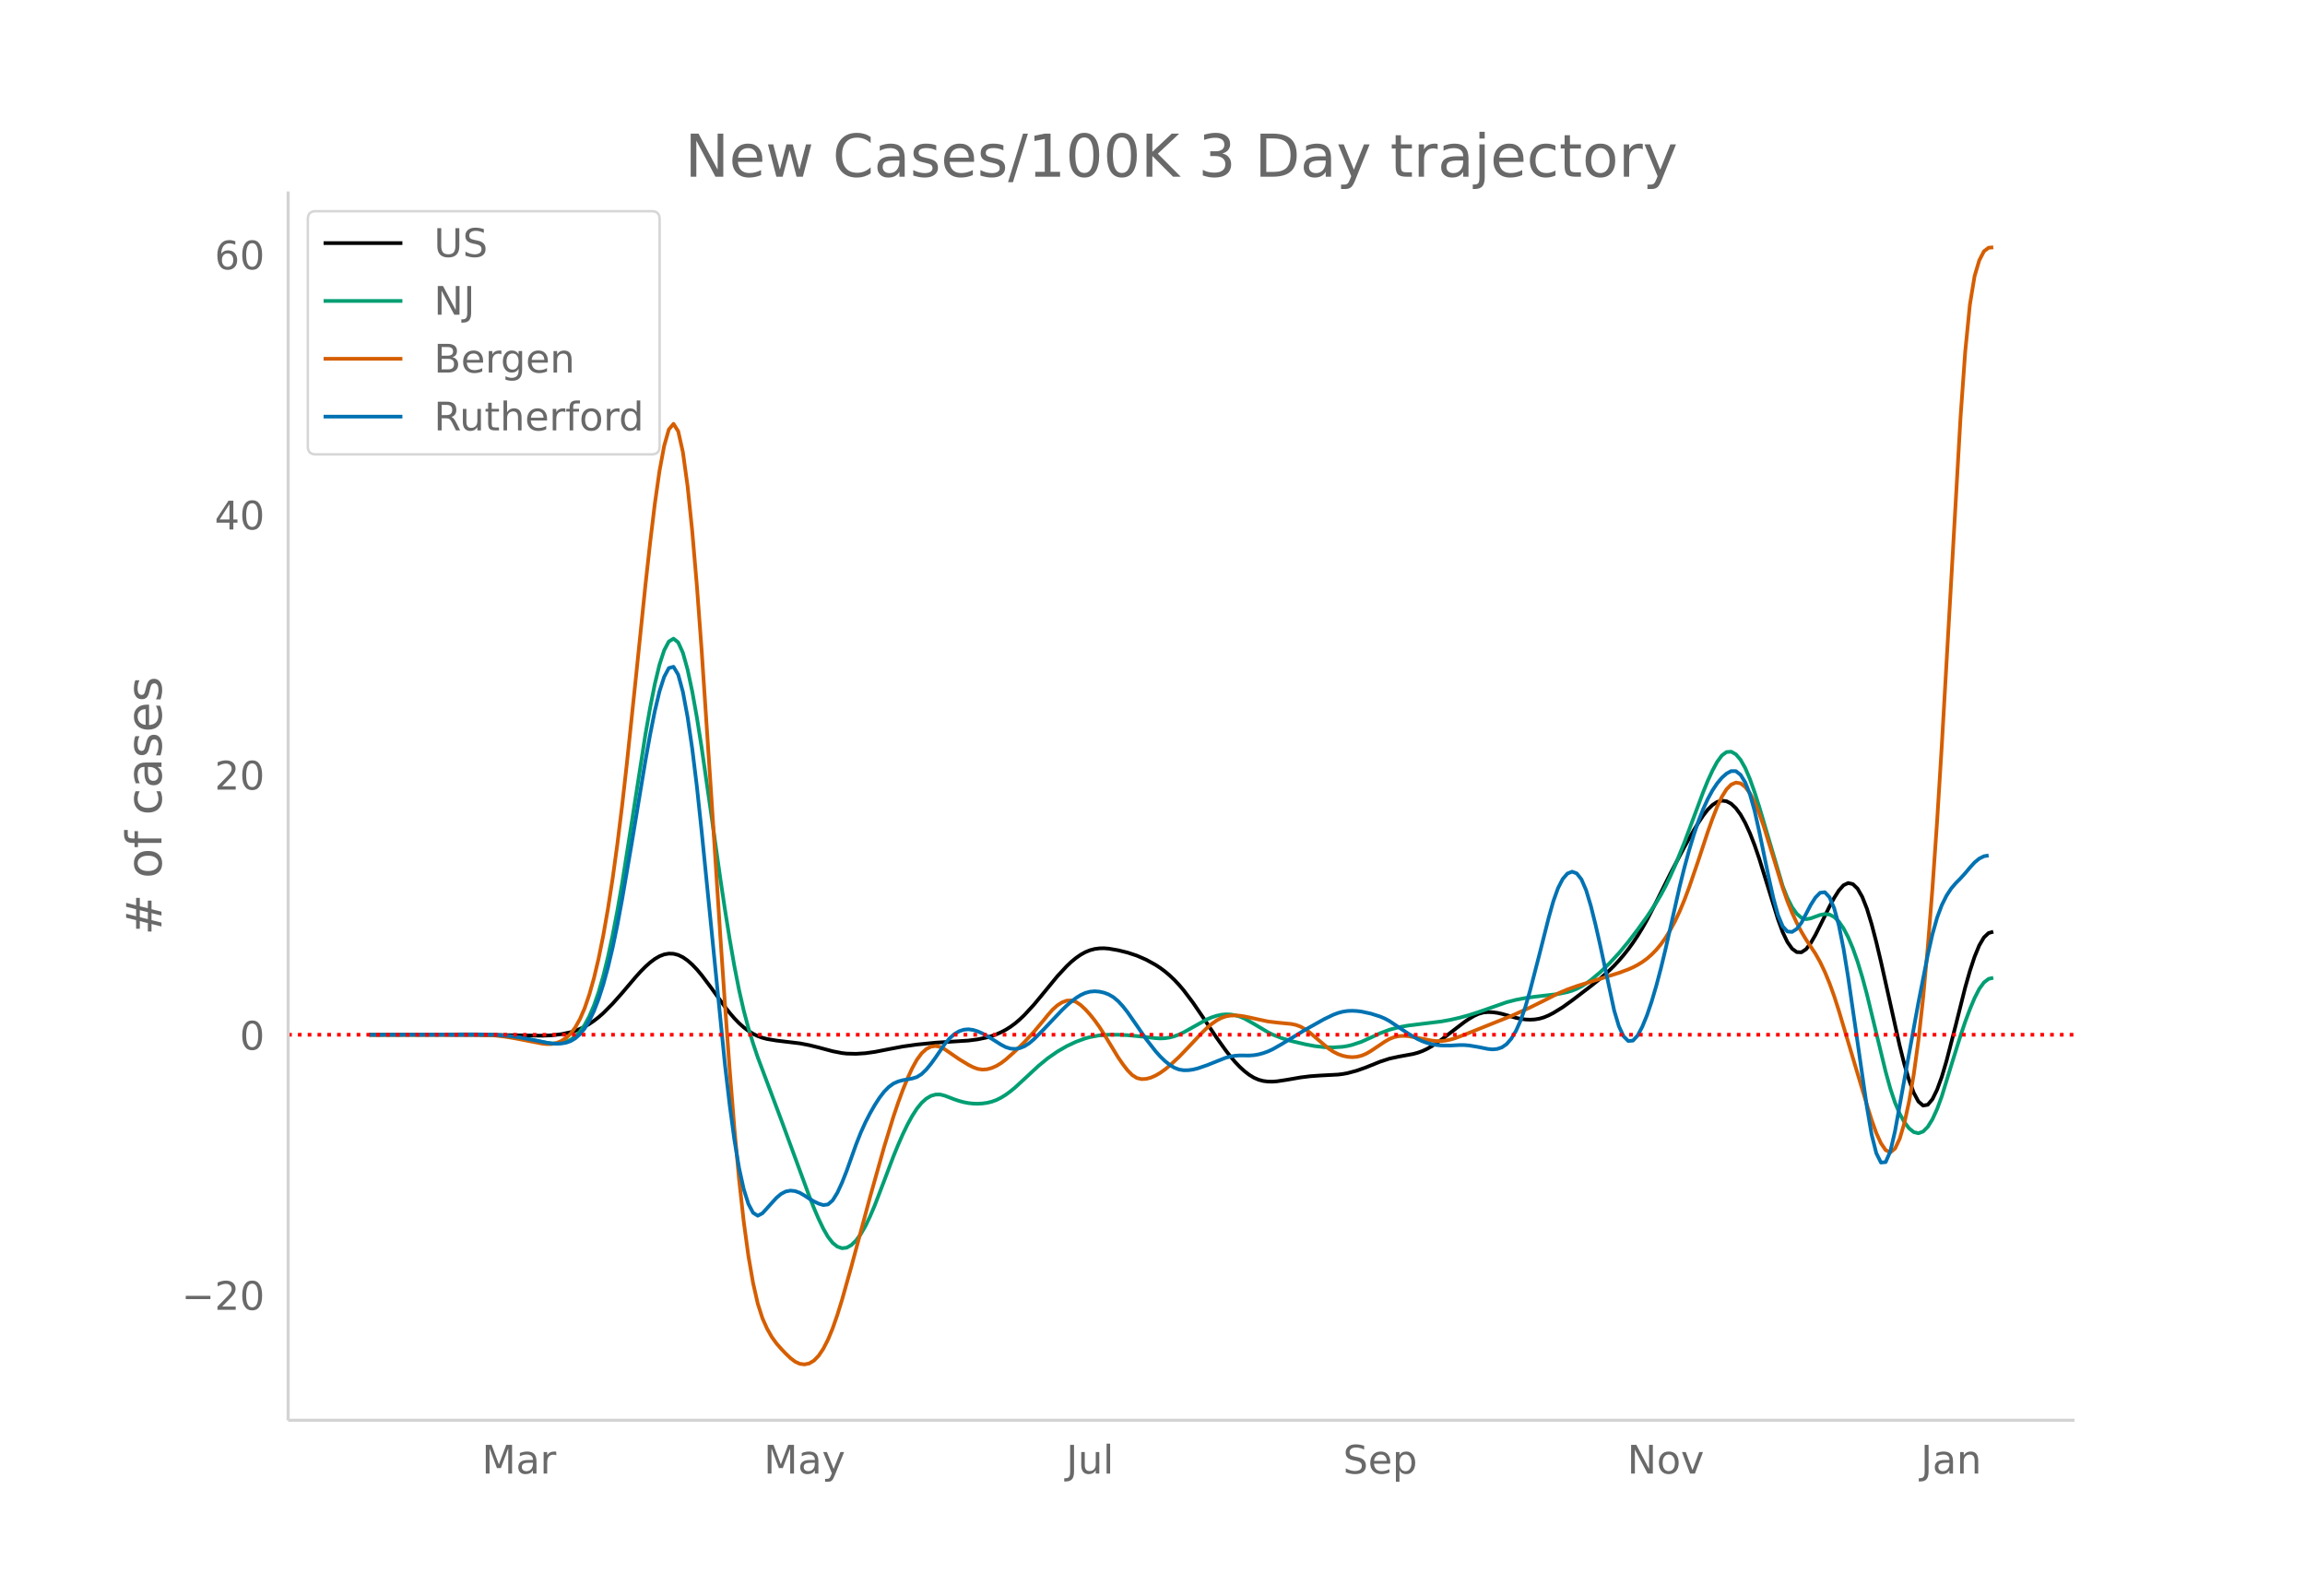 <svg height="864" viewBox="0 0 936 648" width="1248" xmlns="http://www.w3.org/2000/svg" xmlns:xlink="http://www.w3.org/1999/xlink"><defs><style>*{stroke-linecap:butt;stroke-linejoin:round}</style></defs><g id="figure_1"><path d="M0 648h936V0H0z" fill="#fff" id="patch_1"/><g id="axes_1"><path d="M117 576.72h725.4V77.76H117z" fill="none" id="patch_2"/><path clip-path="url(#p31c6108f57)" d="M149.973 420.173l51.312.103 19.004.29 3.801-.163 3.801-.444 3.8-.805 1.901-.598 1.9-.747 1.901-.912 1.9-1.095 1.901-1.283 1.9-1.472 1.901-1.666 3.8-3.845 3.802-4.278 5.701-6.713 1.9-2.09 1.901-1.924 1.9-1.69 1.9-1.433 1.901-1.113 1.9-.733 1.901-.337 1.9.07 1.901.49 1.9.914 1.901 1.327 1.9 1.682 1.9 1.983 1.901 2.257 3.801 5.042 5.702 7.895 1.9 2.412 1.9 2.214 1.9 1.964 1.901 1.702 1.9 1.44 1.901 1.182 1.9.928 1.901.685 1.9.5 3.801.633 9.503 1.136 3.8.733 3.801.935 5.702 1.527 3.8.741 1.901.212 3.801.092 3.8-.246 3.802-.532 5.701-1.11 5.701-1.08 5.702-.8 7.602-.758 7.601-.495 5.702-.358 3.8-.493 3.802-.8 1.9-.556 1.9-.7 1.9-.848 1.901-1.004 1.9-1.188 1.901-1.403 1.9-1.62 1.901-1.813 3.801-4.13 3.8-4.587 5.702-6.951 3.801-4.095 1.9-1.798 1.901-1.565 1.9-1.318 1.9-1.055 1.901-.774 1.9-.497 1.901-.251 1.9-.04 1.901.155 3.801.656 3.8.928 3.802 1.256 3.8 1.656 3.802 2.087 1.9 1.246 1.9 1.42 1.9 1.604 1.901 1.802 1.9 2.015 1.901 2.23 3.801 5.044 3.801 5.569 5.701 8.53 3.801 5.304 1.9 2.44 1.901 2.243 1.9 1.993 1.901 1.733 1.9 1.466 1.9 1.167 1.901.834 1.9.508 1.901.24 1.9.034 1.901-.148 3.801-.578 5.701-.99 3.801-.469 3.801-.279 7.602-.403 1.9-.234 1.9-.346 3.802-1.02 3.8-1.355 5.702-2.3 3.8-1.236 3.802-.817 5.701-1.043 1.9-.504 1.9-.688 1.901-.885 1.9-1.073 3.802-2.552 5.701-4.39 3.8-2.904 1.901-1.291 1.9-1.133 1.901-.882 1.9-.537 1.901-.191 1.9.07 1.901.246 1.9.407 5.702 1.62 1.9.397 1.9.26 1.901.09 1.9-.093 1.901-.307 1.9-.554 1.901-.796 1.9-.982 3.801-2.34 3.801-2.74 7.602-5.807 3.8-3.053 3.802-3.393 1.9-1.881 1.9-2.046 1.901-2.217 1.9-2.393 1.901-2.607 1.9-2.852 1.9-3.105 1.901-3.347 3.801-7.366 5.702-11.444 5.7-10.826 3.802-6.755 1.9-3.108 1.9-2.864 1.901-2.448 1.9-1.862 1.901-1.228 1.9-.527 1.9.24 1.901 1.023 1.9 1.807 1.901 2.596 1.9 3.384 1.901 4.162 1.9 4.883 1.901 5.548 7.602 24.596 1.9 5.166 1.9 3.984 1.901 2.707 1.9 1.406 1.901.077 1.9-1.256 1.9-2.504 1.901-3.318 3.801-7.636 1.9-3.872 1.901-3.506 1.9-3.006 1.901-2.135 1.9-.892 1.9.441 1.901 1.848 1.9 3.327 1.901 4.823 1.9 6.246 1.901 7.305 1.9 8.004 7.602 34.1 1.9 7.514 1.901 6.403 1.9 5.146 1.901 3.56 1.9 1.646 1.901-.335 1.9-2.258 1.9-3.885 1.901-5.218 1.9-6.408 3.802-14.725 3.8-15.158 1.901-6.673 1.9-5.768 1.9-4.62 1.901-3.228 1.9-1.787 1.901-.534h0" fill="none" stroke="#000" stroke-linecap="round" stroke-width="1.5" id="line2d_1"/><path clip-path="url(#p31c6108f57)" d="M149.973 420.182l30.407-.098 13.303-.046 5.701.148 5.702.405 3.8.458 5.702.983 7.602 1.465 1.9.213 1.9.01 1.901-.207 1.9-.454 1.9-.841 1.901-1.368 1.9-1.95 1.901-2.667 1.9-3.52 1.901-4.421 1.9-5.449 1.901-6.597 1.9-7.757 1.9-8.844 1.901-9.859 1.9-10.86 3.802-24.087 5.701-36.652 1.9-10.802 1.9-9.578 1.901-7.917 1.9-5.816 1.901-3.586 1.9-1.143 1.901 1.509 1.9 4.203 1.901 6.805 1.9 8.941 1.9 10.61 1.901 12.077 3.801 26.379 3.801 26.904 1.9 12.694 1.901 11.921 1.9 10.91 1.9 9.665 1.901 8.371 1.9 7.142 1.901 6.234 1.9 5.65 3.802 10.134 5.7 15.181 11.404 31.03 1.9 4.81 1.9 4.428 1.9 3.973 1.901 3.313 1.9 2.443 1.901 1.537 1.9.651 1.901-.215 1.9-1.064 1.901-1.85 1.9-2.571 1.9-3.28 1.901-3.957 1.9-4.47 3.802-9.913 3.8-10.041 1.901-4.65 1.9-4.314 1.9-3.912 1.901-3.478 1.9-2.954 1.901-2.341 1.9-1.717 1.901-1.122 1.9-.56 1.901-.003 1.9.502 3.801 1.46 1.9.635 1.901.517 1.9.365 1.901.205 1.9.05 1.901-.1 1.9-.26 1.901-.457 1.9-.697 1.9-.945 1.901-1.185 1.9-1.393 1.901-1.564 3.801-3.507 5.701-5.292 3.801-3.107 3.801-2.652 3.801-2.202 3.801-1.788 3.8-1.392 1.901-.522 3.801-.69 3.801-.274 3.801.015 3.8.19 5.702.54 5.702.662 1.9.11 1.9-.083 1.9-.292 1.901-.496 1.9-.696 1.901-.895 9.502-5.312 1.9-.787 1.901-.622 1.9-.42 1.901-.181 1.9.062 1.901.306 1.9.549 1.901.79 3.8 2.152 5.702 3.4 1.9.946 3.802 1.492 3.8 1.139 5.702 1.344 3.8.715 3.802.429 3.8.105 3.801-.256 1.9-.315 1.901-.45 3.801-1.267 3.801-1.707 3.8-1.767 3.802-1.43 3.8-1.01 3.802-.68 5.7-.707 7.603-.933 3.8-.68 3.802-.867 3.8-1.052 3.801-1.228 11.403-3.99 3.8-.98 3.802-.725 3.8-.526 9.503-1.107 3.8-.78 1.901-.57 1.9-.77 1.901-.982 1.9-1.179 1.901-1.361 3.8-3.209 3.802-3.648 3.8-4.089 3.802-4.582 3.8-4.97 3.801-5.282 3.801-5.729 1.9-3.19 1.901-3.57 1.9-3.963 1.901-4.296 3.8-9.416 7.603-20.365 1.9-4.671 1.9-4.141 1.901-3.512 1.9-2.597 1.9-1.393 1.901-.142 1.9 1.064 1.901 2.221 1.9 3.37 1.901 4.473 1.9 5.34 1.901 5.974 9.502 32.12 1.9 4.817 1.901 3.738 1.9 2.677 1.901 1.633 1.9.592 1.9-.343 3.802-1.388 1.9-.36 1.9.186 1.901.999 1.9 1.869 1.901 2.748 1.9 3.638 1.9 4.524 1.901 5.386 1.9 6.22 1.901 7.052 7.602 31.4 1.9 6.856 1.9 5.706 1.901 4.501 1.9 3.427 1.901 2.483 1.9 1.542 1.901.481 1.9-.7 1.901-1.903 1.9-3.088 1.9-4.176 1.901-5.164 3.801-12.424 3.801-12.216 1.9-5.592 1.901-5.105 1.9-4.541 1.9-3.71 1.901-2.612 1.9-1.46 1.901-.443h0" fill="none" stroke="#009e73" stroke-linecap="round" stroke-width="1.5" id="line2d_2"/><path clip-path="url(#p31c6108f57)" d="M149.973 420.18l28.506-.11 13.304-.027 5.7.193 3.802.282 3.8.444 3.802.617 11.402 2.216 1.9.179 1.901-.05 1.9-.4 1.901-.775 1.9-1.188 1.9-1.78 1.901-2.557 1.9-3.398 1.901-4.39 1.9-5.534 1.901-6.727 1.9-8.02 1.901-9.414 1.9-10.839 1.9-12.313 1.901-13.836 1.9-15.37 1.901-16.812 3.801-36.155 3.801-36.912 1.9-17.138 1.9-15.704 1.901-13.395 1.9-10.21 1.901-6.678 1.9-2.27 1.901 3.01 1.9 8.465 1.901 13.78 1.9 18.387 1.9 22.291 1.901 25.806 3.801 57.204 3.801 59.051 1.9 27.975 1.901 26.271 1.9 23.817 1.9 20.612 1.901 17.258 1.9 13.968 1.901 11.003 1.9 8.362 1.901 5.936 1.9 4.263 1.901 3.343 1.9 2.625 1.9 2.173 1.901 1.988 1.9 1.813 1.901 1.437 1.9.857 1.901.236 1.9-.404 1.901-1.138 1.9-1.97 1.9-2.821 1.901-3.697 1.9-4.593 1.901-5.454 1.9-6.115 3.802-13.536 7.601-28.284 5.702-20.29 3.8-12.389 1.901-5.62 1.9-5.17 1.9-4.669 1.901-4.125 1.9-3.435 1.901-2.596 1.9-1.745 1.901-.973 1.9-.284 1.901.391 1.9 1.005 5.702 3.933 3.8 2.31 1.901.97 1.9.698 1.901.287 1.9-.14 1.901-.517 1.9-.838 1.9-1.15 1.901-1.442 3.801-3.381 3.801-3.742 3.801-4.122 3.8-4.512 1.901-2.352 1.9-2.155 1.901-1.711 1.9-1.218 1.901-.707 1.9-.101 1.901.597 1.9 1.278 1.9 1.776 1.901 2.093 1.9 2.374 1.901 2.658 1.9 2.944 5.702 9.401 1.9 2.758 1.9 2.467 1.901 1.95 1.9 1.208 1.901.458 1.9-.11 1.901-.496 1.9-.836 1.901-1.119 1.9-1.346 1.9-1.552 3.802-3.535 3.8-3.944 5.702-6.051 1.9-1.832 1.9-1.6 1.901-1.342 1.9-1.035 1.901-.677 1.9-.328 1.901-.062 1.9.117 1.901.28 9.502 2.052 3.801.457 5.701.558 1.9.393 1.901.716 1.9 1.066 1.901 1.393 3.801 3.247 3.801 3.211 1.9 1.26 1.9.955 1.901.673 1.9.413 1.901.153 1.9-.14 1.901-.463 1.9-.794 1.901-1.096 5.701-3.823 1.9-1.084 1.901-.75 1.9-.394 1.901-.108 1.9.113 3.801.699 5.702 1.103 1.9.212 1.9.003 1.901-.217 1.9-.4 1.901-.549 3.8-1.422 19.005-7.612 7.602-3.432 5.702-2.819 5.7-2.898 3.802-1.622 3.8-1.353 17.105-5.377 3.8-1.41 1.901-.833 1.9-.99 1.9-1.164 1.901-1.387 1.9-1.658 1.901-1.947 1.9-2.287 1.901-2.676 1.9-3.087 1.901-3.546 1.9-4.054 1.9-4.572 1.901-5.064 3.801-11.092 3.801-11.525 1.9-5.324 1.901-4.833 1.9-4.066 1.9-3.026 1.901-1.926 1.9-.81 1.901.322 1.9 1.457 1.901 2.578 1.9 3.623 1.901 4.594 1.9 5.483 3.801 12.3 3.801 12.401 1.9 5.401 1.901 4.695 1.9 4.105 1.901 3.636 1.9 3.188 3.801 5.72 1.9 3.388 1.901 3.976 1.9 4.605 1.901 5.274 1.9 5.903 5.702 19.182 5.701 19.089 1.9 6.043 1.901 5.346 1.9 4.166 1.901 2.785 1.9.893 1.9-1.512 1.901-4 1.9-6.385 1.901-8.672 1.9-11.032 1.901-13.87 1.9-17.183 1.901-20.592 1.9-23.995 1.9-27.371 1.901-30.72 7.602-133.138 1.9-26.644 1.901-19.129 1.9-11.553 1.9-6.404 1.901-3.683 1.9-1.445 1.901-.164h0" fill="none" stroke="#d55e00" stroke-linecap="round" stroke-width="1.5" id="line2d_3"/><path clip-path="url(#p31c6108f57)" d="M149.973 420.183l32.307-.11 13.303-.026 5.702.188 5.701.466 3.801.52 5.701 1.059 5.702 1.165 1.9.276 1.9.1 1.901-.089 1.9-.305 1.9-.653 1.901-1.13 1.9-1.663 1.901-2.332 1.9-3.136 1.901-3.984 1.9-4.91 1.901-5.914 1.9-6.942 1.9-8.022 1.901-9.152 1.9-10.218 3.802-22.138 5.701-34.398 1.9-10.528 1.9-9.545 1.901-8.006 1.9-5.91 1.901-3.565 1.9-.526 1.901 3.208 1.9 6.972 1.901 10.204 1.9 12.902 1.9 15.493 1.901 17.88 9.503 95.121 1.9 16.196 1.9 14.094 1.9 11.406 1.901 8.631 1.9 6.027 1.901 3.59 1.9 1.188 1.901-1.002 5.701-6.292 1.9-1.584 1.901-.98 1.9-.347 1.901.21 1.9.699 1.901 1.115 1.9 1.25 1.901 1.105 1.9.904 1.9.593 1.901-.256 1.9-1.644 1.901-3.068 1.9-4.126 1.901-4.818 3.801-10.664 1.9-4.808 1.9-4.203 1.901-3.708 1.9-3.322 1.901-2.943 1.9-2.48 1.901-1.935 1.9-1.375 1.901-.85 1.9-.514 3.801-.678 1.9-.594 1.901-1.197 1.9-1.834 1.901-2.31 1.9-2.626 3.802-5.55 1.9-2.23 1.9-1.685 1.9-1.146 1.901-.643 1.9-.179 1.901.259 1.9.594 1.901.83 3.801 2.183 3.8 2.405 1.901.993 1.9.581 1.901.13 1.9-.323 1.901-.766 1.9-1.203 1.901-1.61 3.8-3.835 7.603-8.017 1.9-1.821 1.9-1.653 1.901-1.458 1.9-1.194 1.9-.858 1.901-.508 1.9-.165 1.901.149 1.9.432 1.901.727 1.9 1.113 1.901 1.589 1.9 2.06 1.9 2.41 3.802 5.46 3.8 5.538 3.802 4.88 1.9 2.122 1.9 1.843 1.9 1.54 1.901 1.172 1.9.735 1.901.305 1.9-.027 1.901-.26 1.9-.464 3.801-1.303 7.602-3.033 1.9-.488 1.901-.316 1.9-.132 3.801.046 1.9-.136 1.901-.324 1.9-.508 1.901-.688 1.9-.866 3.802-2.168 9.502-5.8 7.602-4.267 3.8-1.823 1.9-.713 1.901-.507 1.9-.291 1.901-.081 1.9.093 1.901.23 3.801.824 3.8 1.21 1.901.812 1.9 1.03 3.802 2.555 3.8 2.528 3.801 2.217 1.9.865 1.901.675 1.9.502 1.901.344 1.9.194 3.802.037 3.8-.202 1.9.02 1.901.155 3.801.634 3.801.772 1.9.188 1.901-.185 1.9-.639 1.901-1.31 1.9-2.2 1.9-3.157 1.901-4.238 1.9-5.444 1.901-6.58 3.801-14.684 3.801-15.033 1.9-6.746 1.9-5.288 1.901-3.705 1.9-2.197 1.901-.764 1.9.704 1.901 2.427 1.9 4.405 1.901 6.314 1.9 7.624 1.9 8.336 5.702 26.62 1.9 6.349 1.901 4.064 1.9 1.901 1.901-.138 1.9-2.068 1.9-3.57 1.901-4.642 1.9-5.606 1.901-6.455 1.9-7.19 1.901-7.902 5.701-25.263 1.9-7.604 1.901-6.977 1.9-6.276 1.901-5.564 1.9-4.86 1.901-4.167 1.9-3.485 1.901-2.85 1.9-2.265 1.9-1.687 1.901-1.03 1.9.03 1.901 1.494 1.9 3.07 1.901 4.825 1.9 6.75 1.901 8.516 3.8 18.353 1.901 8.467 1.9 6.969 1.901 4.57 1.9 2.1 1.901.172 1.9-1.21 1.901-2.482 3.8-7.31 1.901-2.98 1.9-1.916 1.901-.238 1.9 2.049 1.901 4.47 1.9 6.943 1.901 9.47 1.9 11.796 7.602 52.577 1.9 11.072 1.901 7.612 1.9 3.8 1.901-.186 1.9-4.35 1.9-8.2 3.802-20.954 5.701-31.297 3.801-19.316 1.9-8.405 1.9-6.764 1.901-5.083 1.9-3.803 1.901-2.92 1.9-2.205 1.901-1.928 1.9-2.09 1.901-2.27 1.9-2.091 1.9-1.56 1.901-.956 1.9-.327h0" fill="none" stroke="#0072b2" stroke-linecap="round" stroke-width="1.5" id="line2d_4"/><path clip-path="url(#p31c6108f57)" d="M117 420.174h725.4" fill="none" stroke="red" stroke-dasharray="1.5,2.475" stroke-width="1.5" id="line2d_5"/><path d="M117 576.72V77.76" fill="none" stroke="#d3d3d3" stroke-linecap="square" stroke-width="1.25" id="patch_3"/><path d="M117 576.72h725.4" fill="none" stroke="#d3d3d3" stroke-linecap="square" stroke-width="1.25" id="patch_4"/><g id="matplotlib.axis_1"><g id="xtick_1"><g transform="matrix(.16 0 0 -.16 195.693 598.378)" fill="#696969" id="text_1"><defs><path d="M9.813 72.906h14.703l18.593-49.61 18.703 49.61h14.704V0H66.89v64.016l-18.797-50h-9.907l-18.796 50V0H9.813z" id="DejaVuSans-77"/><path d="M34.281 27.484q-10.89 0-15.093-2.484-4.204-2.484-4.204-8.5 0-4.781 3.157-7.594 3.156-2.797 8.562-2.797 7.485 0 12 5.297 4.516 5.297 4.516 14.078v2zm17.922 3.72V0H43.22v8.297Q40.14 3.328 35.547.953q-4.594-2.375-11.234-2.375-8.391 0-13.36 4.719Q6 8.016 6 15.922q0 9.219 6.172 13.906 6.187 4.688 18.437 4.688h12.61v.89q0 6.203-4.078 9.594-4.078 3.39-11.453 3.39-4.688 0-9.141-1.124-4.438-1.125-8.531-3.375v8.312q4.921 1.906 9.562 2.844 4.64.953 9.031.953 11.875 0 17.735-6.156 5.86-6.14 5.86-18.64z" id="DejaVuSans-97"/><path d="M41.11 46.297q-1.516.875-3.297 1.281Q36.03 48 33.89 48q-7.625 0-11.703-4.953-4.079-4.953-4.079-14.234V0H9.08v54.688h9.03v-8.5q2.844 4.984 7.375 7.39Q30.031 56 36.531 56q.922 0 2.047-.125 1.125-.11 2.484-.36z" id="DejaVuSans-114"/></defs><use xlink:href="#DejaVuSans-77"/><use x="86.279" xlink:href="#DejaVuSans-97"/><use x="147.559" xlink:href="#DejaVuSans-114"/></g></g><g id="xtick_2"><g transform="matrix(.16 0 0 -.16 310.174 598.378)" fill="#696969" id="text_2"><defs><path d="M32.172-5.078q-3.797-9.766-7.422-12.735-3.61-2.984-9.656-2.984H7.906v7.516h5.282q3.703 0 5.75 1.765Q21-9.766 23.483-3.219l1.61 4.094-22.11 53.813H12.5l17.094-42.766 17.093 42.766h9.516z" id="DejaVuSans-121"/></defs><use xlink:href="#DejaVuSans-77"/><use x="86.279" xlink:href="#DejaVuSans-97"/><use x="147.559" xlink:href="#DejaVuSans-121"/></g></g><g id="xtick_3"><g transform="matrix(.16 0 0 -.16 432.989 598.378)" fill="#696969" id="text_3"><defs><path d="M9.813 72.906h9.859V5.078q0-13.187-5-19.14-5-5.954-16.094-5.954h-3.75v8.297h3.078q6.531 0 9.219 3.672Q9.813-4.39 9.813 5.078z" id="DejaVuSans-74"/><path d="M8.5 21.578v33.11h8.984V21.922q0-7.766 3.016-11.656 3.031-3.875 9.094-3.875 7.265 0 11.484 4.64 4.234 4.64 4.234 12.656v31h8.985V0h-8.984v8.406Q42.047 3.422 37.718 1q-4.313-2.422-10.032-2.422-9.421 0-14.312 5.86Q8.5 10.296 8.5 21.578zM31.11 56z" id="DejaVuSans-117"/><path d="M9.422 75.984h8.984V0H9.422z" id="DejaVuSans-108"/></defs><use xlink:href="#DejaVuSans-74"/><use x="29.492" xlink:href="#DejaVuSans-117"/><use x="92.871" xlink:href="#DejaVuSans-108"/></g></g><g id="xtick_4"><g transform="matrix(.16 0 0 -.16 545.389 598.378)" fill="#696969" id="text_4"><defs><path d="M53.516 70.516V60.89q-5.61 2.687-10.594 4-4.984 1.328-9.625 1.328-8.047 0-12.422-3.125t-4.375-8.89q0-4.845 2.906-7.313 2.907-2.453 11.016-3.97l5.953-1.218q11.031-2.11 16.281-7.406 5.25-5.297 5.25-14.172 0-10.61-7.11-16.078-7.093-5.469-20.812-5.469-5.172 0-11.015 1.172Q13.14.922 6.89 3.219v10.156q6-3.36 11.765-5.078 5.766-1.703 11.328-1.703 8.438 0 13.032 3.312 4.593 3.328 4.593 9.485 0 5.359-3.297 8.39-3.296 3.032-10.812 4.547L27.484 33.5q-11.03 2.188-15.968 6.875-4.922 4.688-4.922 13.047 0 9.672 6.812 15.234 6.813 5.563 18.766 5.563 5.14 0 10.453-.938 5.328-.922 10.89-2.765z" id="DejaVuSans-83"/><path d="M56.203 29.594v-4.39H14.891q.593-9.282 5.593-14.142 5-4.859 13.938-4.859 5.172 0 10.031 1.266 4.86 1.265 9.656 3.812v-8.5Q49.266.734 44.187-.344 39.11-1.422 33.892-1.422q-13.094 0-20.735 7.61-7.64 7.625-7.64 20.625 0 13.421 7.25 21.296Q20.016 56 32.328 56q11.031 0 17.453-7.11 6.422-7.093 6.422-19.296zm-8.984 2.64q-.094 7.36-4.125 11.75-4.032 4.407-10.672 4.407-7.516 0-12.031-4.25-4.516-4.25-5.203-11.97z" id="DejaVuSans-101"/><path d="M18.11 8.203v-29H9.077v75.484h9.031v-8.296q2.844 4.875 7.157 7.234Q29.594 56 35.594 56q9.968 0 16.187-7.906 6.235-7.907 6.235-20.797T51.78 6.484q-6.218-7.906-16.187-7.906-6 0-10.328 2.375-4.313 2.375-7.157 7.25zm30.578 19.094q0 9.906-4.079 15.547-4.078 5.64-11.203 5.64-7.14 0-11.218-5.64-4.079-5.64-4.079-15.547 0-9.906 4.078-15.547 4.079-5.64 11.22-5.64 7.124 0 11.202 5.64t4.078 15.547z" id="DejaVuSans-112"/></defs><use xlink:href="#DejaVuSans-83"/><use x="63.477" xlink:href="#DejaVuSans-101"/><use x="125" xlink:href="#DejaVuSans-112"/></g></g><g id="xtick_5"><g transform="matrix(.16 0 0 -.16 660.781 598.378)" fill="#696969" id="text_5"><defs><path d="M9.813 72.906h13.28l32.329-60.984v60.984h9.562V0h-13.28L19.39 60.984V0H9.813z" id="DejaVuSans-78"/><path d="M30.61 48.39q-7.22 0-11.422-5.64-4.204-5.64-4.204-15.453 0-9.813 4.172-15.453 4.188-5.64 11.453-5.64 7.188 0 11.375 5.655 4.203 5.672 4.203 15.438 0 9.719-4.203 15.406-4.187 5.688-11.375 5.688zm0 7.61q11.718 0 18.406-7.625 6.703-7.61 6.703-21.078 0-13.422-6.703-21.078-6.688-7.64-18.407-7.64-11.765 0-18.437 7.64-6.656 7.656-6.656 21.078 0 13.469 6.656 21.078Q18.844 56 30.609 56z" id="DejaVuSans-111"/><path d="M2.984 54.688H12.5L29.594 8.797l17.093 45.89h9.516L35.687 0H23.485z" id="DejaVuSans-118"/></defs><use xlink:href="#DejaVuSans-78"/><use x="74.805" xlink:href="#DejaVuSans-111"/><use x="135.986" xlink:href="#DejaVuSans-118"/></g></g><g id="xtick_6"><g transform="matrix(.16 0 0 -.16 779.99 598.378)" fill="#696969" id="text_6"><defs><path d="M54.89 33.016V0h-8.984v32.719q0 7.765-3.031 11.61-3.031 3.858-9.078 3.858-7.281 0-11.484-4.64-4.204-4.625-4.204-12.64V0H9.08v54.688h9.03v-8.5q3.235 4.937 7.594 7.374Q30.078 56 35.797 56q9.422 0 14.25-5.828 4.844-5.828 4.844-17.156z" id="DejaVuSans-110"/></defs><use xlink:href="#DejaVuSans-74"/><use x="29.492" xlink:href="#DejaVuSans-97"/><use x="90.771" xlink:href="#DejaVuSans-110"/></g></g></g><g id="matplotlib.axis_2"><g id="ytick_1"><g transform="matrix(.16 0 0 -.16 73.733 531.882)" fill="#696969" id="text_7"><defs><path d="M10.594 35.5h62.593v-8.297H10.594z" id="DejaVuSans-8722"/><path d="M19.188 8.297h34.421V0H7.33v8.297q5.609 5.812 15.296 15.594 9.703 9.797 12.188 12.64 4.734 5.313 6.609 9 1.89 3.688 1.89 7.25 0 5.813-4.078 9.469-4.078 3.672-10.625 3.672-4.64 0-9.797-1.61-5.14-1.609-11-4.89v9.969Q13.767 71.78 18.938 73q5.188 1.219 9.485 1.219 11.328 0 18.062-5.672 6.735-5.656 6.735-15.125 0-4.5-1.688-8.531-1.672-4.016-6.125-9.485-1.218-1.422-7.765-8.187-6.532-6.766-18.453-18.922z" id="DejaVuSans-50"/><path d="M31.781 66.406q-7.61 0-11.453-7.5Q16.5 51.422 16.5 36.375q0-14.984 3.828-22.484 3.844-7.5 11.453-7.5 7.672 0 11.5 7.5 3.844 7.5 3.844 22.484 0 15.047-3.844 22.531-3.828 7.5-11.5 7.5zm0 7.813q12.266 0 18.735-9.703 6.468-9.688 6.468-28.141 0-18.406-6.468-28.11-6.47-9.687-18.735-9.687-12.25 0-18.718 9.688-6.47 9.703-6.47 28.109 0 18.453 6.47 28.14Q19.53 74.22 31.78 74.22z" id="DejaVuSans-48"/></defs><use xlink:href="#DejaVuSans-8722"/><use x="83.789" xlink:href="#DejaVuSans-50"/><use x="147.412" xlink:href="#DejaVuSans-48"/></g></g><g id="ytick_2"><use xlink:href="#DejaVuSans-48" transform="matrix(.16 0 0 -.16 97.32 426.253)" fill="#696969" id="text_8"/></g><g id="ytick_3"><g transform="matrix(.16 0 0 -.16 87.14 320.624)" fill="#696969" id="text_9"><use xlink:href="#DejaVuSans-50"/><use x="63.623" xlink:href="#DejaVuSans-48"/></g></g><g id="ytick_4"><g transform="matrix(.16 0 0 -.16 87.14 214.994)" fill="#696969" id="text_10"><defs><path d="M37.797 64.313L12.89 25.39h24.906zm-2.594 8.593H47.61V25.391h10.407v-8.203H47.609V0h-9.812v17.188H4.89v9.515z" id="DejaVuSans-52"/></defs><use xlink:href="#DejaVuSans-52"/><use x="63.623" xlink:href="#DejaVuSans-48"/></g></g><g id="ytick_5"><g transform="matrix(.16 0 0 -.16 87.14 109.365)" fill="#696969" id="text_11"><defs><path d="M33.016 40.375q-6.641 0-10.532-4.547-3.875-4.531-3.875-12.437 0-7.86 3.875-12.438 3.891-4.562 10.532-4.562 6.64 0 10.515 4.562 3.875 4.578 3.875 12.438 0 7.906-3.875 12.437-3.875 4.547-10.515 4.547zm19.578 30.922v-8.984q-3.719 1.75-7.5 2.671-3.782.938-7.5.938-9.766 0-14.922-6.594-5.14-6.594-5.875-19.922 2.875 4.25 7.219 6.516 4.359 2.266 9.578 2.266 10.984 0 17.36-6.672 6.374-6.657 6.374-18.125 0-11.235-6.64-18.032-6.641-6.78-17.672-6.78-12.657 0-19.344 9.687-6.688 9.703-6.688 28.109 0 17.281 8.204 27.563 8.203 10.28 22.015 10.28 3.719 0 7.5-.734t7.89-2.187z" id="DejaVuSans-54"/></defs><use xlink:href="#DejaVuSans-54"/><use x="63.623" xlink:href="#DejaVuSans-48"/></g></g><g transform="matrix(0 -.2 -.2 0 65.573 379.813)" fill="#696969" id="text_12"><defs><path d="M51.125 44H36.922l-4.11-16.313h14.313zm-7.328 27.781l-5.078-20.265h14.265L58.11 71.78h7.813L60.89 51.516h15.234V44h-17.14l-4-16.313h15.53V20.22H53.079L48 0h-7.813l5.032 20.219H30.906L25.875 0h-7.86l5.079 20.219H7.719v7.468h17.187L29 44H13.281v7.516h17.625l4.985 20.265z" id="DejaVuSans-35"/><path d="M37.11 75.984V68.5h-8.594q-4.828 0-6.72-1.953-1.874-1.953-1.874-7.031v-4.828h14.797v-6.985H19.922V0H10.89v47.703H2.297v6.984h8.594V58.5q0 9.125 4.25 13.297 4.25 4.187 13.468 4.187z" id="DejaVuSans-102"/><path d="M48.781 52.594v-8.407q-3.812 2.11-7.64 3.157-3.828 1.047-7.735 1.047-8.75 0-13.593-5.547-4.829-5.532-4.829-15.547 0-10.016 4.829-15.563 4.843-5.53 13.593-5.53 3.907 0 7.735 1.046 3.828 1.047 7.64 3.156V2.094Q45.016.344 40.984-.531q-4.015-.89-8.562-.89-12.36 0-19.64 7.765-7.266 7.765-7.266 20.953 0 13.375 7.343 21.031Q20.22 56 33.016 56q4.14 0 8.093-.86 3.953-.843 7.672-2.546z" id="DejaVuSans-99"/><path d="M44.281 53.078v-8.5q-3.797 1.953-7.906 2.922-4.094.984-8.5.984-6.688 0-10.031-2.047-3.344-2.046-3.344-6.156 0-3.125 2.39-4.906 2.391-1.781 9.626-3.39l3.078-.688q9.562-2.047 13.593-5.781 4.032-3.735 4.032-10.422 0-7.625-6.032-12.078-6.03-4.438-16.578-4.438-4.39 0-9.156.86Q10.688.296 5.422 2v9.281q4.984-2.594 9.812-3.89 4.829-1.282 9.579-1.282 6.343 0 9.75 2.172 3.421 2.172 3.421 6.125 0 3.656-2.468 5.61-2.453 1.953-10.813 3.765l-3.125.735q-8.344 1.75-12.062 5.39-3.704 3.64-3.704 9.985 0 7.718 5.47 11.906Q16.75 56 26.811 56q4.97 0 9.36-.734 4.406-.72 8.11-2.188z" id="DejaVuSans-115"/></defs><use xlink:href="#DejaVuSans-35"/><use x="83.789" xlink:href="#DejaVuSans-32"/><use x="115.576" xlink:href="#DejaVuSans-111"/><use x="176.758" xlink:href="#DejaVuSans-102"/><use x="211.963" xlink:href="#DejaVuSans-32"/><use x="243.75" xlink:href="#DejaVuSans-99"/><use x="298.73" xlink:href="#DejaVuSans-97"/><use x="360.01" xlink:href="#DejaVuSans-115"/><use x="412.109" xlink:href="#DejaVuSans-101"/><use x="473.633" xlink:href="#DejaVuSans-115"/></g></g><g transform="matrix(.24 0 0 -.24 278.113 71.76)" fill="#696969" id="text_13"><defs><path d="M4.203 54.688h8.985l11.234-42.672 11.172 42.672h10.593l11.235-42.672 11.187 42.672h8.985L63.28 0H52.688L40.922 44.828 29.109 0H18.5z" id="DejaVuSans-119"/><path d="M64.406 67.281v-10.39q-4.984 4.64-10.625 6.922-5.64 2.296-11.984 2.296-12.5 0-19.14-7.64-6.641-7.64-6.641-22.094 0-14.406 6.64-22.047 6.64-7.64 19.14-7.64 6.345 0 11.985 2.296 5.64 2.297 10.625 6.938V5.609Q59.234 2.094 53.437.33q-5.78-1.75-12.218-1.75-16.563 0-26.094 10.124-9.516 10.14-9.516 27.672 0 17.578 9.516 27.703 9.531 10.14 26.094 10.14 6.531 0 12.312-1.734 5.797-1.734 10.875-5.203z" id="DejaVuSans-67"/><path d="M25.39 72.906h8.297L8.297-9.28H0z" id="DejaVuSans-47"/><path d="M12.406 8.297h16.11v55.625l-17.532-3.516v8.985l17.438 3.515h9.86V8.296H54.39V0H12.406z" id="DejaVuSans-49"/><path d="M9.813 72.906h9.859V42.094L52.39 72.906h12.703L28.906 38.922 67.672 0H54.688L19.672 35.11V0h-9.86z" id="DejaVuSans-75"/><path d="M40.578 39.313Q47.656 37.797 51.625 33q3.984-4.781 3.984-11.813 0-10.78-7.422-16.703-7.421-5.906-21.093-5.906-4.578 0-9.438.906-4.86.907-10.031 2.72v9.515q4.094-2.39 8.969-3.61 4.89-1.218 10.218-1.218 9.266 0 14.125 3.656 4.86 3.656 4.86 10.64 0 6.454-4.516 10.079-4.515 3.64-12.562 3.64h-8.5v8.11h8.89q7.266 0 11.125 2.906 3.86 2.906 3.86 8.375 0 5.61-3.985 8.61-3.968 3.015-11.39 3.015-4.063 0-8.703-.89-4.641-.876-10.203-2.72v8.782q5.624 1.562 10.53 2.344 4.907.78 9.25.78 11.235 0 17.766-5.109 6.547-5.093 6.547-13.78 0-6.063-3.468-10.235-3.47-4.172-9.86-5.782z" id="DejaVuSans-51"/><path d="M19.672 64.797V8.109h11.922q15.093 0 22.093 6.829 7 6.843 7 21.593 0 14.64-7 21.453-7 6.813-22.093 6.813zm-9.86 8.11h20.266q21.188 0 31.094-8.813 9.922-8.813 9.922-27.563 0-18.86-9.969-27.703Q51.172 0 30.078 0H9.813z" id="DejaVuSans-68"/><path d="M18.313 70.219V54.688h18.5v-6.985h-18.5V18.016q0-6.688 1.828-8.594 1.828-1.906 7.453-1.906h9.218V0h-9.218q-10.407 0-14.36 3.875-3.953 3.89-3.953 14.14v29.688H2.687v6.984h6.594V70.22z" id="DejaVuSans-116"/><path d="M9.422 54.688h8.984V-.984q0-10.438-3.984-15.125-3.969-4.688-12.813-4.688h-3.421v7.61H.594q5.125 0 6.968 2.374 1.86 2.36 1.86 9.829zm0 21.296h8.984v-11.39H9.422z" id="DejaVuSans-106"/></defs><use xlink:href="#DejaVuSans-78"/><use x="74.805" xlink:href="#DejaVuSans-101"/><use x="136.328" xlink:href="#DejaVuSans-119"/><use x="218.115" xlink:href="#DejaVuSans-32"/><use x="249.902" xlink:href="#DejaVuSans-67"/><use x="319.727" xlink:href="#DejaVuSans-97"/><use x="381.006" xlink:href="#DejaVuSans-115"/><use x="433.105" xlink:href="#DejaVuSans-101"/><use x="494.629" xlink:href="#DejaVuSans-115"/><use x="546.729" xlink:href="#DejaVuSans-47"/><use x="580.42" xlink:href="#DejaVuSans-49"/><use x="644.043" xlink:href="#DejaVuSans-48"/><use x="707.666" xlink:href="#DejaVuSans-48"/><use x="771.289" xlink:href="#DejaVuSans-75"/><use x="836.865" xlink:href="#DejaVuSans-32"/><use x="868.652" xlink:href="#DejaVuSans-51"/><use x="932.275" xlink:href="#DejaVuSans-32"/><use x="964.063" xlink:href="#DejaVuSans-68"/><use x="1041.064" xlink:href="#DejaVuSans-97"/><use x="1102.344" xlink:href="#DejaVuSans-121"/><use x="1161.523" xlink:href="#DejaVuSans-32"/><use x="1193.311" xlink:href="#DejaVuSans-116"/><use x="1232.52" xlink:href="#DejaVuSans-114"/><use x="1273.633" xlink:href="#DejaVuSans-97"/><use x="1334.912" xlink:href="#DejaVuSans-106"/><use x="1362.695" xlink:href="#DejaVuSans-101"/><use x="1424.219" xlink:href="#DejaVuSans-99"/><use x="1479.199" xlink:href="#DejaVuSans-116"/><use x="1518.408" xlink:href="#DejaVuSans-111"/><use x="1579.59" xlink:href="#DejaVuSans-114"/><use x="1620.703" xlink:href="#DejaVuSans-121"/></g><g id="legend_1"><path d="M128.2 184.5h136.45q3.2 0 3.2-3.2V88.96q0-3.2-3.2-3.2H128.2q-3.2 0-3.2 3.2v92.34q0 3.2 3.2 3.2z" fill="none" opacity=".8" stroke="#ccc" id="patch_5"/><path d="M131.4 98.718h32" fill="none" stroke="#000" stroke-linecap="round" stroke-width="1.5" id="line2d_6"/><g transform="matrix(.16 0 0 -.16 176.2 104.317)" fill="#696969" id="text_14"><defs><path d="M8.688 72.906h9.921V28.61q0-11.718 4.235-16.875 4.25-5.14 13.781-5.14 9.469 0 13.719 5.14 4.25 5.157 4.25 16.875v44.297H64.5V27.391q0-14.25-7.063-21.532-7.046-7.28-20.812-7.28-13.828 0-20.89 7.28-7.047 7.282-7.047 21.532z" id="DejaVuSans-85"/></defs><use xlink:href="#DejaVuSans-85"/><use x="73.193" xlink:href="#DejaVuSans-83"/></g><path d="M131.4 122.203h32" fill="none" stroke="#009e73" stroke-linecap="round" stroke-width="1.5" id="line2d_8"/><g transform="matrix(.16 0 0 -.16 176.2 127.802)" fill="#696969" id="text_15"><use xlink:href="#DejaVuSans-78"/><use x="74.805" xlink:href="#DejaVuSans-74"/></g><path d="M131.4 145.688h32" fill="none" stroke="#d55e00" stroke-linecap="round" stroke-width="1.5" id="line2d_10"/><g transform="matrix(.16 0 0 -.16 176.2 151.287)" fill="#696969" id="text_16"><defs><path d="M19.672 34.813V8.108H35.5q7.953 0 11.781 3.297 3.844 3.297 3.844 10.078 0 6.844-3.844 10.078-3.828 3.25-11.781 3.25zm0 29.984V42.828h14.61q7.218 0 10.75 2.703 3.546 2.719 3.546 8.282 0 5.515-3.547 8.25-3.531 2.734-10.75 2.734zm-9.86 8.11h25.204q11.28 0 17.375-4.688Q58.5 63.53 58.5 54.89q0-6.703-3.125-10.657-3.125-3.953-9.188-4.922 7.282-1.562 11.313-6.53 4.031-4.954 4.031-12.376 0-9.765-6.64-15.093Q48.25 0 35.984 0H9.812z" id="DejaVuSans-66"/><path d="M45.406 27.984q0 9.766-4.031 15.125-4.016 5.375-11.297 5.375-7.219 0-11.25-5.375-4.031-5.359-4.031-15.125 0-9.718 4.031-15.093t11.25-5.375q7.281 0 11.297 5.375 4.031 5.375 4.031 15.093zm8.985-21.203q0-13.953-6.203-20.765Q42-20.797 29.203-20.797q-4.734 0-8.937.703-4.203.703-8.157 2.172v8.735q3.954-2.141 7.813-3.157 3.86-1.031 7.86-1.031 8.843 0 13.234 4.61 4.39 4.609 4.39 13.937v4.453q-2.781-4.844-7.125-7.234Q33.938 0 27.875 0 17.828 0 11.672 7.656q-6.156 7.672-6.156 20.328 0 12.688 6.156 20.344Q17.828 56 27.875 56q6.063 0 10.406-2.39 4.344-2.391 7.125-7.22v8.297h8.985z" id="DejaVuSans-103"/></defs><use xlink:href="#DejaVuSans-66"/><use x="68.604" xlink:href="#DejaVuSans-101"/><use x="130.127" xlink:href="#DejaVuSans-114"/><use x="169.49" xlink:href="#DejaVuSans-103"/><use x="232.967" xlink:href="#DejaVuSans-101"/><use x="294.49" xlink:href="#DejaVuSans-110"/></g><path d="M131.4 169.173h32" fill="none" stroke="#0072b2" stroke-linecap="round" stroke-width="1.5" id="line2d_12"/><g transform="matrix(.16 0 0 -.16 176.2 174.773)" fill="#696969" id="text_17"><defs><path d="M44.39 34.188q3.172-1.079 6.172-4.594 3-3.516 6.032-9.672L66.609 0H56l-9.313 18.703q-3.624 7.328-7.015 9.719-3.39 2.39-9.25 2.39h-10.75V0h-9.86v72.906h22.266q12.5 0 18.656-5.234 6.157-5.219 6.157-15.766 0-6.89-3.203-11.437-3.204-4.532-9.297-6.282zM19.673 64.797V38.922h12.406q7.125 0 10.766 3.297 3.64 3.297 3.64 9.687 0 6.39-3.64 9.64-3.64 3.25-10.766 3.25z" id="DejaVuSans-82"/><path d="M54.89 33.016V0h-8.984v32.719q0 7.765-3.031 11.61-3.031 3.858-9.078 3.858-7.281 0-11.484-4.64-4.204-4.625-4.204-12.64V0H9.08v75.984h9.03V46.188q3.235 4.937 7.594 7.374Q30.078 56 35.797 56q9.422 0 14.25-5.828 4.844-5.828 4.844-17.156z" id="DejaVuSans-104"/><path d="M45.406 46.39v29.594h8.985V0h-8.985v8.203Q42.578 3.328 38.25.953q-4.313-2.375-10.375-2.375-9.906 0-16.14 7.906-6.22 7.922-6.22 20.813 0 12.89 6.22 20.797Q17.968 56 27.874 56q6.063 0 10.375-2.375 4.328-2.36 7.156-7.234zm-30.61-19.093q0-9.906 4.079-15.547 4.078-5.64 11.203-5.64 7.125 0 11.219 5.64 4.11 5.64 4.11 15.547 0 9.906-4.11 15.547-4.094 5.64-11.219 5.64-7.125 0-11.203-5.64-4.078-5.64-4.078-15.547z" id="DejaVuSans-100"/></defs><use xlink:href="#DejaVuSans-82"/><use x="64.982" xlink:href="#DejaVuSans-117"/><use x="128.361" xlink:href="#DejaVuSans-116"/><use x="167.57" xlink:href="#DejaVuSans-104"/><use x="230.949" xlink:href="#DejaVuSans-101"/><use x="292.473" xlink:href="#DejaVuSans-114"/><use x="333.586" xlink:href="#DejaVuSans-102"/><use x="368.791" xlink:href="#DejaVuSans-111"/><use x="429.973" xlink:href="#DejaVuSans-114"/><use x="469.336" xlink:href="#DejaVuSans-100"/></g></g></g></g><defs><clipPath id="p31c6108f57"><path d="M117 77.76h725.4v498.96H117z"/></clipPath></defs></svg>